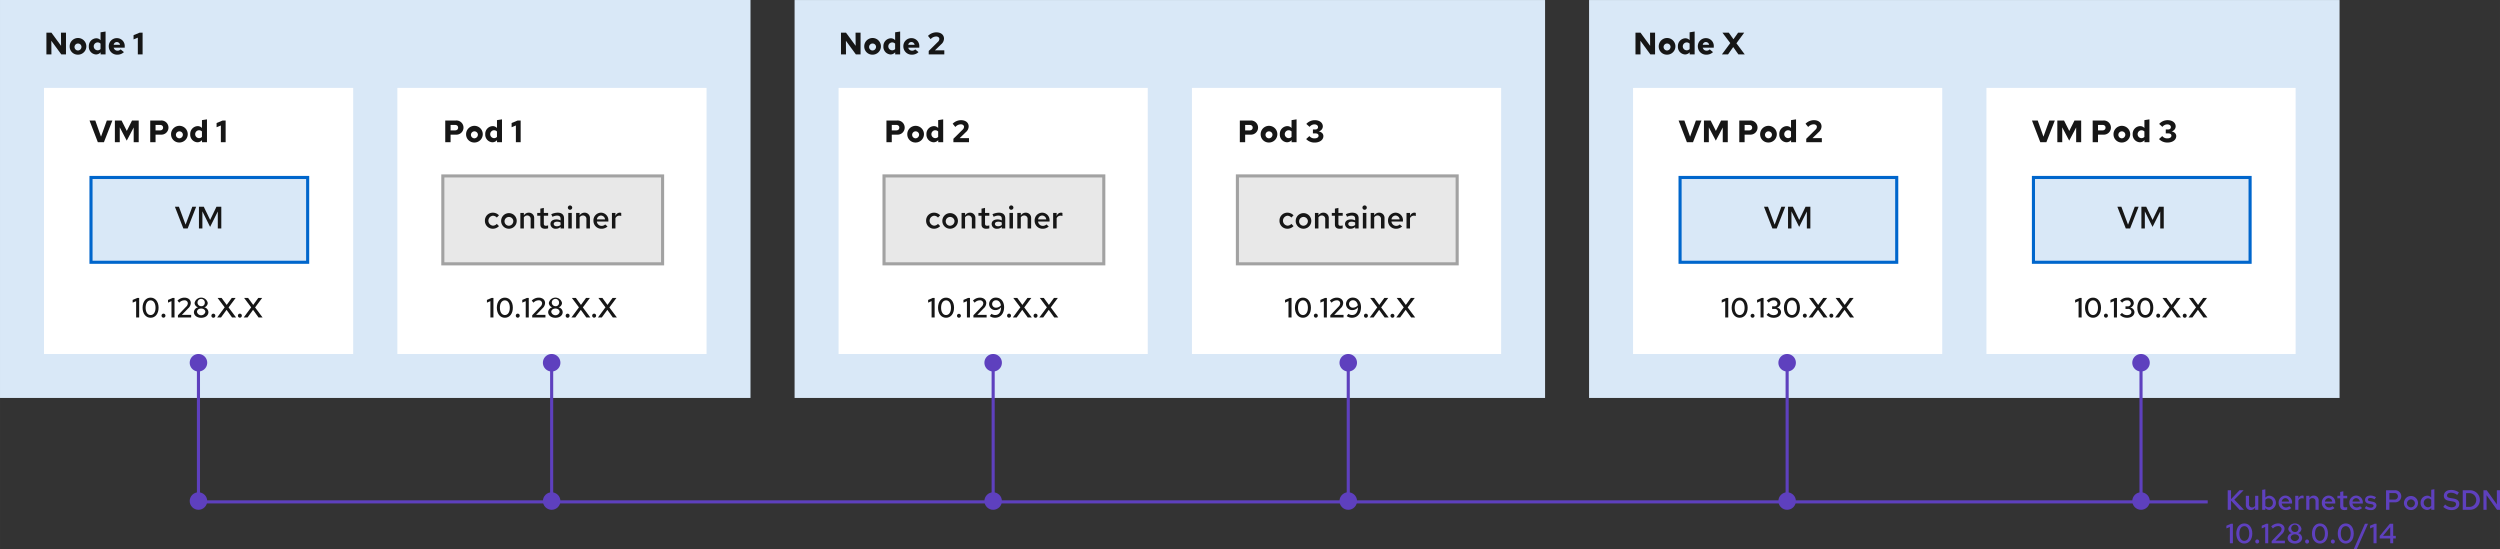 <?xml version="1.0" encoding="UTF-8" standalone="no"?>
<svg
   xmlns:dc="http://purl.org/dc/elements/1.1/"
   xmlns:cc="http://creativecommons.org/ns#"
   xmlns:rdf="http://www.w3.org/1999/02/22-rdf-syntax-ns#"
   xmlns:svg="http://www.w3.org/2000/svg"
   xmlns="http://www.w3.org/2000/svg"
   xmlns:sodipodi="http://sodipodi.sourceforge.net/DTD/sodipodi-0.dtd"
   xmlns:inkscape="http://www.inkscape.org/namespaces/inkscape"
   inkscape:version="1.0 (4035a4f, 2020-05-01)"
   sodipodi:docname="pod-sdn.svg"
   id="svg498"
   version="1.1"
   viewBox="0 0 806.159 177.07"
   height="62.466mm"
   width="284.395mm">
  <rect x="0" y="0" width="806.159" height="177.07" fill="#333333" stroke="none"/>
  <sodipodi:namedview
     inkscape:current-layer="svg498"
     inkscape:window-maximized="0"
     inkscape:window-y="25"
     inkscape:window-x="0"
     inkscape:cy="118.04598"
     inkscape:cx="537.43935"
     inkscape:zoom="1.0205803"
     showgrid="false"
     id="namedview500"
     inkscape:window-height="480"
     inkscape:window-width="705"
     inkscape:pageshadow="2"
     inkscape:pageopacity="0"
     guidetolerance="10"
     gridtolerance="10"
     objecttolerance="10"
     borderopacity="1"
     bordercolor="#666666"
     pagecolor="#ffffff" />
  <defs
     id="defs12">
    <style
       id="style10">
      .cls-1 {
        fill: #d9e8f7;
      }

      .cls-2 {
        fill: #161616;
      }

      .cls-3 {
        fill: #fff;
      }

      .cls-4 {
        fill: #e8e8e8;
        stroke: #a2a2a2;
      }

      .cls-4, .cls-7 {
        stroke-miterlimit: 10;
      }

      .cls-5 {
        fill: #06c;
      }

      .cls-6 {
        fill: #5e40be;
      }

      .cls-7 {
        fill: none;
        stroke: #5e40be;
      }
    </style>
  </defs>
  <g
     data-name="Layer 1"
     id="Layer_1">
    <rect
       id="rect14"
       height="128.316"
       width="242.007"
       y="0.01"
       x="256.224"
       class="cls-1" />
    <g
       id="g26">
      <path
         id="path16"
         transform="translate(-21.324 -18.547)"
         d="M292.511,29.084h1.619l3.108,4.237-.03-4.237h1.619v7h-1.518L294.1,31.7l.03,4.378h-1.619Z"
         class="cls-2" />
      <path
         id="path18"
         transform="translate(-21.324 -18.547)"
         d="M300.011,33.511a2.689,2.689,0,1,1,2.688,2.668A2.623,2.623,0,0,1,300.011,33.511Zm3.8,0a1.126,1.126,0,1,0-1.11,1.319A1.18,1.18,0,0,0,303.809,33.511Z"
         class="cls-2" />
      <path
         id="path20"
         transform="translate(-21.324 -18.547)"
         d="M306.191,33.491a2.487,2.487,0,0,1,2.4-2.6,1.8,1.8,0,0,1,1.379.62V28.964l1.619-.25V36.08h-1.6v-.67a1.945,1.945,0,0,1-1.519.7A2.457,2.457,0,0,1,306.191,33.491Zm3.778.869V32.622a1.314,1.314,0,0,0-.959-.4,1.275,1.275,0,0,0,0,2.549A1.25,1.25,0,0,0,309.969,34.36Z"
         class="cls-2" />
      <path
         id="path22"
         transform="translate(-21.324 -18.547)"
         d="M312.621,33.511a2.585,2.585,0,0,1,2.6-2.669,2.532,2.532,0,0,1,2.538,2.729v.35H314.21a1.235,1.235,0,0,0,1.209.969,1.276,1.276,0,0,0,1.019-.429l1.07.889a3.006,3.006,0,0,1-2.169.829A2.666,2.666,0,0,1,312.621,33.511ZM316.259,33a1.083,1.083,0,0,0-1.05-.9,1.014,1.014,0,0,0-1,.9Z"
         class="cls-2" />
      <path
         id="path24"
         transform="translate(-21.324 -18.547)"
         d="M320.8,34.98l2.958-2.929a1.288,1.288,0,0,0,.469-.949c0-.45-.439-.789-1.029-.789a2.4,2.4,0,0,0-1.769.86l-.86-1.05a3.84,3.84,0,0,1,2.679-1.15c1.489,0,2.478.81,2.478,2.03a2.468,2.468,0,0,1-.909,1.829L322.8,34.78l3.028-.01v1.31H320.8Z"
         class="cls-2" />
    </g>
    <path
       id="path28"
       transform="translate(-21.324 -18.547)"
       d="M291.731,46.894h99.7V132.7h-99.7Z"
       class="cls-3" />
    <g
       id="g38">
      <path
         id="path30"
         transform="translate(-21.324 -18.547)"
         d="M307.17,57.406h3.418a2.286,2.286,0,1,1,0,4.558h-1.7V64.4H307.17Zm3.107,3.188c.7,0,1.04-.379,1.04-.889s-.34-.88-1.029-.88h-1.4v1.769Z"
         class="cls-2" />
      <path
         id="path32"
         transform="translate(-21.324 -18.547)"
         d="M313.89,61.834a2.689,2.689,0,1,1,2.688,2.669A2.623,2.623,0,0,1,313.89,61.834Zm3.8,0a1.126,1.126,0,1,0-1.109,1.319A1.181,1.181,0,0,0,317.687,61.834Z"
         class="cls-2" />
      <path
         id="path34"
         transform="translate(-21.324 -18.547)"
         d="M320.069,61.814a2.486,2.486,0,0,1,2.4-2.6,1.805,1.805,0,0,1,1.38.619V57.286l1.619-.249V64.4h-1.6v-.669a1.943,1.943,0,0,1-1.518.7A2.457,2.457,0,0,1,320.069,61.814Zm3.779.869V60.944a1.313,1.313,0,0,0-.96-.4,1.275,1.275,0,0,0,0,2.548A1.256,1.256,0,0,0,323.848,62.683Z"
         class="cls-2" />
      <path
         id="path36"
         transform="translate(-21.324 -18.547)"
         d="M328.76,63.3l2.958-2.927a1.293,1.293,0,0,0,.469-.95c0-.45-.439-.79-1.029-.79a2.413,2.413,0,0,0-1.769.86l-.86-1.049a3.839,3.839,0,0,1,2.679-1.149c1.489,0,2.478.809,2.478,2.028a2.463,2.463,0,0,1-.909,1.829L330.759,63.1l3.028-.01V64.4H328.76Z"
         class="cls-2" />
    </g>
    <g
       id="g62">
      <path
         id="path40"
         transform="translate(-21.324 -18.547)"
         d="M306.39,75.274h70.866V103.62H306.39Z"
         class="cls-4" />
      <g
         id="g60">
        <path
           id="path42"
           transform="translate(-21.324 -18.547)"
           d="M319.961,89.716a2.526,2.526,0,0,1,2.529-2.588,2.7,2.7,0,0,1,2,.849l-.7.73a1.654,1.654,0,0,0-1.259-.59,1.608,1.608,0,0,0,0,3.2,1.68,1.68,0,0,0,1.259-.579l.7.719a2.7,2.7,0,0,1-2,.849A2.52,2.52,0,0,1,319.961,89.716Z"
           class="cls-2" />
        <path
           id="path44"
           transform="translate(-21.324 -18.547)"
           d="M325.191,89.716A2.515,2.515,0,1,1,327.71,92.3,2.494,2.494,0,0,1,325.191,89.716Zm3.918,0a1.42,1.42,0,1,0-1.4,1.629A1.486,1.486,0,0,0,329.109,89.716Z"
           class="cls-2" />
        <path
           id="path46"
           transform="translate(-21.324 -18.547)"
           d="M331.391,87.208h1.129v.819a1.823,1.823,0,0,1,1.58-.9,1.69,1.69,0,0,1,1.749,1.789v3.3h-1.14V89.236a1.079,1.079,0,0,0-1.1-1.2,1.246,1.246,0,0,0-1.089.61v3.568h-1.129Z"
           class="cls-2" />
        <path
           id="path48"
           transform="translate(-21.324 -18.547)"
           d="M337.83,90.916V88.107h-1v-.9h1v-1.38l1.13-.239v1.619h1.389v.9H338.96v2.559c0,.489.189.679.7.679a2.119,2.119,0,0,0,.68-.12v.949a3.556,3.556,0,0,1-.97.141C338.36,92.315,337.83,91.835,337.83,90.916Z"
           class="cls-2" />
        <path
           id="path50"
           transform="translate(-21.324 -18.547)"
           d="M341.091,90.776c0-.9.739-1.47,1.919-1.47a2.932,2.932,0,0,1,1.349.321v-.561c0-.659-.38-1-1.149-1a3.459,3.459,0,0,0-1.459.39l-.4-.82a4.966,4.966,0,0,1,2.079-.509c1.309,0,2.048.659,2.048,1.819v3.268h-1.119V91.7a2.02,2.02,0,0,1-1.489.609A1.594,1.594,0,0,1,341.091,90.776Zm2.089.73a1.742,1.742,0,0,0,1.179-.42v-.81a2.574,2.574,0,0,0-1.149-.24c-.65,0-1.06.269-1.06.72S342.55,91.506,343.18,91.506Z"
           class="cls-2" />
        <path
           id="path52"
           transform="translate(-21.324 -18.547)"
           d="M346.71,85.5a.7.7,0,1,1,.7.689A.693.693,0,0,1,346.71,85.5Zm.13,1.709h1.13v5.007h-1.13Z"
           class="cls-2" />
        <path
           id="path54"
           transform="translate(-21.324 -18.547)"
           d="M349.37,87.208h1.13v.819a1.823,1.823,0,0,1,1.579-.9,1.69,1.69,0,0,1,1.749,1.789v3.3h-1.14V89.236a1.078,1.078,0,0,0-1.1-1.2,1.246,1.246,0,0,0-1.089.61v3.568h-1.13Z"
           class="cls-2" />
        <path
           id="path56"
           transform="translate(-21.324 -18.547)"
           d="M354.96,89.716a2.471,2.471,0,0,1,2.438-2.588,2.407,2.407,0,0,1,2.37,2.588v.27h-3.7a1.533,1.533,0,0,0,1.5,1.4,1.668,1.668,0,0,0,1.19-.469l.74.669a2.9,2.9,0,0,1-1.98.73A2.542,2.542,0,0,1,354.96,89.716Zm3.738-.429a1.36,1.36,0,0,0-1.309-1.239,1.344,1.344,0,0,0-1.309,1.239Z"
           class="cls-2" />
        <path
           id="path58"
           transform="translate(-21.324 -18.547)"
           d="M360.92,87.208h1.13v1.079a1.5,1.5,0,0,1,1.379-1.169,1.338,1.338,0,0,1,.489.1v.99a1.794,1.794,0,0,0-.619-.12,1.363,1.363,0,0,0-1.249.83v3.3h-1.13Z"
           class="cls-2" />
      </g>
    </g>
    <path
       id="path64"
       transform="translate(-21.324 -18.547)"
       d="M405.684,46.894h99.7V132.7h-99.7Z"
       class="cls-3" />
    <g
       id="g74">
      <path
         id="path66"
         transform="translate(-21.324 -18.547)"
         d="M421.123,57.406h3.418a2.286,2.286,0,1,1,0,4.558h-1.7V64.4h-1.719Zm3.107,3.188c.7,0,1.04-.379,1.04-.889s-.339-.88-1.029-.88h-1.4v1.769Z"
         class="cls-2" />
      <path
         id="path68"
         transform="translate(-21.324 -18.547)"
         d="M427.843,61.834a2.689,2.689,0,1,1,2.688,2.669A2.623,2.623,0,0,1,427.843,61.834Zm3.8,0a1.126,1.126,0,1,0-1.11,1.319A1.181,1.181,0,0,0,431.641,61.834Z"
         class="cls-2" />
      <path
         id="path70"
         transform="translate(-21.324 -18.547)"
         d="M434.022,61.814a2.486,2.486,0,0,1,2.4-2.6,1.805,1.805,0,0,1,1.38.619V57.286l1.619-.249V64.4h-1.6v-.669a1.943,1.943,0,0,1-1.518.7A2.457,2.457,0,0,1,434.022,61.814Zm3.779.869V60.944a1.313,1.313,0,0,0-.96-.4,1.275,1.275,0,0,0,0,2.548A1.256,1.256,0,0,0,437.8,62.683Z"
         class="cls-2" />
      <path
         id="path72"
         transform="translate(-21.324 -18.547)"
         d="M442.513,63.383l1.039-.959a1.983,1.983,0,0,0,1.7.739c.76,0,1.26-.34,1.26-.86,0-.45-.361-.729-.92-.729h-.9V60.3h.74c.57,0,.91-.29.91-.779s-.47-.859-1.1-.859a1.947,1.947,0,0,0-1.629.8l-1.05-.95A3.678,3.678,0,0,1,445.3,57.3c1.529,0,2.589.829,2.589,2.018a1.7,1.7,0,0,1-1.33,1.6c.919.18,1.509.75,1.509,1.519,0,1.209-1.169,2.079-2.8,2.079A3.652,3.652,0,0,1,442.513,63.383Z"
         class="cls-2" />
    </g>
    <g
       id="g98">
      <path
         id="path76"
         transform="translate(-21.324 -18.547)"
         d="M420.342,75.274h70.866V103.62H420.342Z"
         class="cls-4" />
      <g
         id="g96">
        <path
           id="path78"
           transform="translate(-21.324 -18.547)"
           d="M433.914,89.716a2.526,2.526,0,0,1,2.529-2.588,2.7,2.7,0,0,1,2,.849l-.7.73a1.652,1.652,0,0,0-1.259-.59,1.608,1.608,0,0,0,0,3.2,1.678,1.678,0,0,0,1.259-.579l.7.719a2.7,2.7,0,0,1-2,.849A2.52,2.52,0,0,1,433.914,89.716Z"
           class="cls-2" />
        <path
           id="path80"
           transform="translate(-21.324 -18.547)"
           d="M439.144,89.716a2.515,2.515,0,1,1,2.519,2.588A2.494,2.494,0,0,1,439.144,89.716Zm3.918,0a1.42,1.42,0,1,0-1.4,1.629A1.485,1.485,0,0,0,443.062,89.716Z"
           class="cls-2" />
        <path
           id="path82"
           transform="translate(-21.324 -18.547)"
           d="M445.344,87.208h1.13v.819a1.821,1.821,0,0,1,1.579-.9,1.69,1.69,0,0,1,1.749,1.789v3.3h-1.14V89.236a1.079,1.079,0,0,0-1.1-1.2,1.243,1.243,0,0,0-1.088.61v3.568h-1.13Z"
           class="cls-2" />
        <path
           id="path84"
           transform="translate(-21.324 -18.547)"
           d="M451.783,90.916V88.107h-1v-.9h1v-1.38l1.13-.239v1.619H454.3v.9h-1.389v2.559c0,.489.189.679.7.679a2.119,2.119,0,0,0,.68-.12v.949a3.556,3.556,0,0,1-.97.141C452.313,92.315,451.783,91.835,451.783,90.916Z"
           class="cls-2" />
        <path
           id="path86"
           transform="translate(-21.324 -18.547)"
           d="M455.044,90.776c0-.9.739-1.47,1.919-1.47a2.929,2.929,0,0,1,1.349.321v-.561c0-.659-.379-1-1.149-1a3.459,3.459,0,0,0-1.459.39l-.4-.82a4.966,4.966,0,0,1,2.079-.509c1.309,0,2.049.659,2.049,1.819v3.268h-1.12V91.7a2.02,2.02,0,0,1-1.489.609A1.594,1.594,0,0,1,455.044,90.776Zm2.089.73a1.74,1.74,0,0,0,1.179-.42v-.81a2.574,2.574,0,0,0-1.149-.24c-.649,0-1.06.269-1.06.72S456.5,91.506,457.133,91.506Z"
           class="cls-2" />
        <path
           id="path88"
           transform="translate(-21.324 -18.547)"
           d="M460.663,85.5a.7.7,0,1,1,.7.689A.693.693,0,0,1,460.663,85.5Zm.13,1.709h1.13v5.007h-1.13Z"
           class="cls-2" />
        <path
           id="path90"
           transform="translate(-21.324 -18.547)"
           d="M463.323,87.208h1.13v.819a1.823,1.823,0,0,1,1.579-.9,1.69,1.69,0,0,1,1.749,1.789v3.3h-1.139V89.236a1.079,1.079,0,0,0-1.1-1.2,1.246,1.246,0,0,0-1.089.61v3.568h-1.13Z"
           class="cls-2" />
        <path
           id="path92"
           transform="translate(-21.324 -18.547)"
           d="M468.913,89.716a2.472,2.472,0,0,1,2.438-2.588,2.406,2.406,0,0,1,2.37,2.588v.27h-3.7a1.533,1.533,0,0,0,1.5,1.4,1.666,1.666,0,0,0,1.19-.469l.74.669a2.9,2.9,0,0,1-1.979.73A2.542,2.542,0,0,1,468.913,89.716Zm3.738-.429a1.36,1.36,0,0,0-1.309-1.239,1.344,1.344,0,0,0-1.309,1.239Z"
           class="cls-2" />
        <path
           id="path94"
           transform="translate(-21.324 -18.547)"
           d="M474.873,87.208H476v1.079a1.5,1.5,0,0,1,1.379-1.169,1.338,1.338,0,0,1,.489.1v.99a1.794,1.794,0,0,0-.619-.12,1.363,1.363,0,0,0-1.249.83v3.3h-1.13Z"
           class="cls-2" />
      </g>
    </g>
    <rect
       id="rect100"
       height="128.326"
       width="242.007"
       class="cls-1" />
    <g
       id="g112">
      <path
         id="path102"
         transform="translate(-21.324 -18.547)"
         d="M36.286,29.084h1.619l3.109,4.237-.031-4.237H42.6v7H41.084L37.875,31.7l.03,4.378H36.286Z"
         class="cls-2" />
      <path
         id="path104"
         transform="translate(-21.324 -18.547)"
         d="M43.786,33.511a2.689,2.689,0,1,1,2.689,2.668A2.624,2.624,0,0,1,43.786,33.511Zm3.8,0a1.126,1.126,0,1,0-1.109,1.319A1.18,1.18,0,0,0,47.584,33.511Z"
         class="cls-2" />
      <path
         id="path106"
         transform="translate(-21.324 -18.547)"
         d="M49.967,33.491a2.486,2.486,0,0,1,2.4-2.6,1.8,1.8,0,0,1,1.379.62V28.964l1.619-.25V36.08h-1.6v-.67a1.948,1.948,0,0,1-1.52.7A2.457,2.457,0,0,1,49.967,33.491Zm3.777.869V32.622a1.314,1.314,0,0,0-.959-.4,1.275,1.275,0,0,0,0,2.549A1.249,1.249,0,0,0,53.744,34.36Z"
         class="cls-2" />
      <path
         id="path108"
         transform="translate(-21.324 -18.547)"
         d="M56.4,33.511A2.586,2.586,0,0,1,59,30.842a2.532,2.532,0,0,1,2.538,2.729v.35H57.985a1.236,1.236,0,0,0,1.209.969,1.279,1.279,0,0,0,1.02-.429l1.069.889a3.006,3.006,0,0,1-2.169.829A2.667,2.667,0,0,1,56.4,33.511ZM60.034,33a1.083,1.083,0,0,0-1.05-.9,1.015,1.015,0,0,0-1,.9Z"
         class="cls-2" />
      <path
         id="path110"
         transform="translate(-21.324 -18.547)"
         d="M65.766,30.682l-1.38.571v-1.36l1.949-.809h.97v7H65.766Z"
         class="cls-2" />
    </g>
    <path
       id="path114"
       transform="translate(-21.324 -18.547)"
       d="M35.508,46.894h99.7V132.7h-99.7Z"
       class="cls-3" />
    <g
       id="g128">
      <path
         id="path116"
         transform="translate(-21.324 -18.547)"
         d="M50.185,57.406h1.859l1.849,5.207,1.879-5.207h1.789l-2.728,7H52.874Z"
         class="cls-2" />
      <path
         id="path118"
         transform="translate(-21.324 -18.547)"
         d="M58.365,57.406h2.158l1.69,3.358,1.679-3.358h2.159v7H64.432V59.655L62.192,63.9l-2.248-4.288V64.4H58.365Z"
         class="cls-2" />
      <path
         id="path120"
         transform="translate(-21.324 -18.547)"
         d="M69.765,57.406h3.418a2.286,2.286,0,1,1,0,4.558h-1.7V64.4H69.765Zm3.108,3.188c.7,0,1.039-.379,1.039-.889s-.34-.88-1.029-.88h-1.4v1.769Z"
         class="cls-2" />
      <path
         id="path122"
         transform="translate(-21.324 -18.547)"
         d="M76.484,61.834A2.689,2.689,0,1,1,79.173,64.5,2.623,2.623,0,0,1,76.484,61.834Zm3.8,0a1.126,1.126,0,1,0-1.109,1.319A1.181,1.181,0,0,0,80.282,61.834Z"
         class="cls-2" />
      <path
         id="path124"
         transform="translate(-21.324 -18.547)"
         d="M82.665,61.814a2.486,2.486,0,0,1,2.4-2.6,1.8,1.8,0,0,1,1.379.619V57.286l1.619-.249V64.4h-1.6v-.669a1.946,1.946,0,0,1-1.52.7A2.457,2.457,0,0,1,82.665,61.814Zm3.777.869V60.944a1.312,1.312,0,0,0-.959-.4,1.275,1.275,0,0,0,0,2.548A1.252,1.252,0,0,0,86.442,62.683Z"
         class="cls-2" />
      <path
         id="path126"
         transform="translate(-21.324 -18.547)"
         d="M92.544,59.006l-1.379.569V58.216l1.948-.81h.97v7H92.544Z"
         class="cls-2" />
    </g>
    <g
       id="g150">
      <path
         id="path130"
         transform="translate(-21.324 -18.547)"
         d="M65.221,115.658l-1.117.476v-.873l1.477-.638H66.2v6.3h-.981Z"
         class="cls-2" />
      <path
         id="path132"
         transform="translate(-21.324 -18.547)"
         d="M67.3,117.773c0-1.935,1.053-3.25,2.584-3.25s2.575,1.315,2.575,3.25-1.045,3.241-2.575,3.241S67.3,119.7,67.3,117.773Zm4.177,0c0-1.449-.621-2.377-1.593-2.377s-1.6.928-1.6,2.377.63,2.368,1.6,2.368S71.477,119.214,71.477,117.773Z"
         class="cls-2" />
      <path
         id="path134"
         transform="translate(-21.324 -18.547)"
         d="M73.411,120.357a.631.631,0,1,1,1.26,0,.63.63,0,1,1-1.26,0Z"
         class="cls-2" />
      <path
         id="path136"
         transform="translate(-21.324 -18.547)"
         d="M76.615,115.658l-1.116.476v-.873l1.477-.638H77.6v6.3h-.982Z"
         class="cls-2" />
      <path
         id="path138"
         transform="translate(-21.324 -18.547)"
         d="M78.7,120.213l2.584-2.7a1.67,1.67,0,0,0,.612-1.206,1.024,1.024,0,0,0-1.143-.919,2.26,2.26,0,0,0-1.639.766l-.557-.676a3.207,3.207,0,0,1,2.214-.954c1.234,0,2.079.7,2.079,1.729a2.389,2.389,0,0,1-.89,1.764l-2.008,2.071,3.016-.009v.846H78.7Z"
         class="cls-2" />
      <path
         id="path140"
         transform="translate(-21.324 -18.547)"
         d="M83.851,119.187a1.667,1.667,0,0,1,1.35-1.54,1.524,1.524,0,0,1-1.135-1.4,2.17,2.17,0,0,1,4.249,0,1.525,1.525,0,0,1-1.133,1.4,1.668,1.668,0,0,1,1.35,1.54c0,1.071-.972,1.836-2.341,1.836S83.851,120.258,83.851,119.187Zm3.691-.063c0-.621-.567-1.08-1.351-1.08s-1.35.459-1.35,1.08a1.382,1.382,0,0,0,2.7,0Zm-.19-2.818a1.178,1.178,0,1,0-1.161.981A1.055,1.055,0,0,0,87.352,116.306Z"
         class="cls-2" />
      <path
         id="path142"
         transform="translate(-21.324 -18.547)"
         d="M89.493,120.357a.631.631,0,1,1,1.261,0,.631.631,0,1,1-1.261,0Z"
         class="cls-2" />
      <path
         id="path144"
         transform="translate(-21.324 -18.547)"
         d="M93.768,117.656l-2.277-3.033h1.287l1.648,2.25,1.63-2.25h1.251l-2.278,3.06,2.422,3.241h-1.3l-1.773-2.466-1.791,2.466H91.348Z"
         class="cls-2" />
      <path
         id="path146"
         transform="translate(-21.324 -18.547)"
         d="M98.044,120.357a.631.631,0,1,1,1.26,0,.63.63,0,1,1-1.26,0Z"
         class="cls-2" />
      <path
         id="path148"
         transform="translate(-21.324 -18.547)"
         d="M102.319,117.656l-2.277-3.033h1.287l1.647,2.25,1.63-2.25h1.251l-2.277,3.06L106,120.924h-1.3l-1.773-2.466-1.792,2.466H99.9Z"
         class="cls-2" />
    </g>
    <g
       id="g164">
      <g
         id="g156">
        <rect
           id="rect152"
           height="27.347"
           width="69.866"
           y="57.226"
           x="29.342"
           class="cls-1" />
        <path
           id="path154"
           transform="translate(-21.324 -18.547)"
           d="M120.032,76.274V102.62H51.166V76.274h68.866m1-1H50.166V103.62h70.866V75.274Z"
           class="cls-5" />
      </g>
      <g
         id="g162">
        <path
           id="path158"
           transform="translate(-21.324 -18.547)"
           d="M77.726,85.218h1.29L81.165,91l2.169-5.778h1.239l-2.739,7H80.445Z"
           class="cls-2" />
        <path
           id="path160"
           transform="translate(-21.324 -18.547)"
           d="M85.476,85.218h1.559l2.049,4.248,2.039-4.248h1.559v7H91.553V86.738l-2.479,4.978-2.489-5.008v5.507H85.476Z"
           class="cls-2" />
      </g>
    </g>
    <path
       id="path166"
       transform="translate(-21.324 -18.547)"
       d="M149.46,46.894h99.7V132.7h-99.7Z"
       class="cls-3" />
    <g
       id="g176">
      <path
         id="path168"
         transform="translate(-21.324 -18.547)"
         d="M164.9,57.406h3.418a2.286,2.286,0,1,1,0,4.558h-1.7V64.4H164.9Zm3.109,3.188c.7,0,1.039-.379,1.039-.889s-.34-.88-1.029-.88h-1.4v1.769Z"
         class="cls-2" />
      <path
         id="path170"
         transform="translate(-21.324 -18.547)"
         d="M171.619,61.834a2.689,2.689,0,1,1,2.689,2.669A2.623,2.623,0,0,1,171.619,61.834Zm3.8,0a1.126,1.126,0,1,0-1.109,1.319A1.181,1.181,0,0,0,175.417,61.834Z"
         class="cls-2" />
      <path
         id="path172"
         transform="translate(-21.324 -18.547)"
         d="M177.8,61.814a2.485,2.485,0,0,1,2.4-2.6,1.8,1.8,0,0,1,1.379.619V57.286l1.619-.249V64.4h-1.6v-.669a1.948,1.948,0,0,1-1.52.7A2.457,2.457,0,0,1,177.8,61.814Zm3.777.869V60.944a1.312,1.312,0,0,0-.959-.4,1.275,1.275,0,0,0,0,2.548A1.252,1.252,0,0,0,181.576,62.683Z"
         class="cls-2" />
      <path
         id="path174"
         transform="translate(-21.324 -18.547)"
         d="M187.678,59.006l-1.379.569V58.216l1.948-.81h.97v7h-1.539Z"
         class="cls-2" />
    </g>
    <g
       id="g200">
      <path
         id="path178"
         transform="translate(-21.324 -18.547)"
         d="M164.119,75.274h70.866V103.62H164.119Z"
         class="cls-4" />
      <g
         id="g198">
        <path
           id="path180"
           transform="translate(-21.324 -18.547)"
           d="M177.69,89.716a2.526,2.526,0,0,1,2.529-2.588,2.707,2.707,0,0,1,2,.849l-.7.73a1.655,1.655,0,0,0-1.259-.59,1.608,1.608,0,0,0,0,3.2,1.681,1.681,0,0,0,1.259-.579l.7.719a2.707,2.707,0,0,1-2,.849A2.52,2.52,0,0,1,177.69,89.716Z"
           class="cls-2" />
        <path
           id="path182"
           transform="translate(-21.324 -18.547)"
           d="M182.92,89.716a2.515,2.515,0,1,1,2.518,2.588A2.494,2.494,0,0,1,182.92,89.716Zm3.918,0a1.42,1.42,0,1,0-1.4,1.629A1.486,1.486,0,0,0,186.838,89.716Z"
           class="cls-2" />
        <path
           id="path184"
           transform="translate(-21.324 -18.547)"
           d="M189.12,87.208h1.129v.819a1.824,1.824,0,0,1,1.579-.9,1.69,1.69,0,0,1,1.749,1.789v3.3h-1.14V89.236a1.078,1.078,0,0,0-1.1-1.2,1.248,1.248,0,0,0-1.09.61v3.568H189.12Z"
           class="cls-2" />
        <path
           id="path186"
           transform="translate(-21.324 -18.547)"
           d="M195.56,90.916V88.107h-1v-.9h1v-1.38l1.128-.239v1.619h1.39v.9h-1.39v2.559c0,.489.191.679.7.679a2.118,2.118,0,0,0,.679-.12v.949a3.554,3.554,0,0,1-.969.141C196.089,92.315,195.56,91.835,195.56,90.916Z"
           class="cls-2" />
        <path
           id="path188"
           transform="translate(-21.324 -18.547)"
           d="M198.82,90.776c0-.9.74-1.47,1.919-1.47a2.929,2.929,0,0,1,1.349.321v-.561c0-.659-.38-1-1.15-1a3.466,3.466,0,0,0-1.459.39l-.4-.82a4.961,4.961,0,0,1,2.078-.509c1.31,0,2.049.659,2.049,1.819v3.268h-1.119V91.7a2.02,2.02,0,0,1-1.489.609A1.594,1.594,0,0,1,198.82,90.776Zm2.089.73a1.744,1.744,0,0,0,1.179-.42v-.81a2.578,2.578,0,0,0-1.15-.24c-.649,0-1.059.269-1.059.72S200.279,91.506,200.909,91.506Z"
           class="cls-2" />
        <path
           id="path190"
           transform="translate(-21.324 -18.547)"
           d="M204.439,85.5a.7.7,0,0,1,.7-.7.709.709,0,0,1,.7.7.7.7,0,0,1-.7.689A.693.693,0,0,1,204.439,85.5Zm.13,1.709H205.7v5.007h-1.129Z"
           class="cls-2" />
        <path
           id="path192"
           transform="translate(-21.324 -18.547)"
           d="M207.1,87.208h1.128v.819a1.825,1.825,0,0,1,1.58-.9,1.69,1.69,0,0,1,1.749,1.789v3.3h-1.14V89.236a1.078,1.078,0,0,0-1.1-1.2,1.248,1.248,0,0,0-1.09.61v3.568H207.1Z"
           class="cls-2" />
        <path
           id="path194"
           transform="translate(-21.324 -18.547)"
           d="M212.689,89.716a2.472,2.472,0,0,1,2.439-2.588,2.406,2.406,0,0,1,2.368,2.588v.27h-3.7a1.531,1.531,0,0,0,1.5,1.4,1.665,1.665,0,0,0,1.189-.469l.739.669a2.9,2.9,0,0,1-1.978.73A2.542,2.542,0,0,1,212.689,89.716Zm3.738-.429a1.36,1.36,0,0,0-1.309-1.239,1.344,1.344,0,0,0-1.309,1.239Z"
           class="cls-2" />
        <path
           id="path196"
           transform="translate(-21.324 -18.547)"
           d="M218.649,87.208h1.129v1.079a1.5,1.5,0,0,1,1.379-1.169,1.334,1.334,0,0,1,.49.1v.99a1.8,1.8,0,0,0-.62-.12,1.364,1.364,0,0,0-1.249.83v3.3h-1.129Z"
           class="cls-2" />
      </g>
    </g>
    <rect
       id="rect202"
       height="128.316"
       width="242.007"
       y="0.01"
       x="512.419"
       class="cls-1" />
    <g
       id="g214">
      <path
         id="path204"
         transform="translate(-21.324 -18.547)"
         d="M548.707,29.084h1.618l3.109,4.237-.03-4.237h1.619v7H553.5L550.3,31.7l.029,4.378h-1.618Z"
         class="cls-2" />
      <path
         id="path206"
         transform="translate(-21.324 -18.547)"
         d="M556.207,33.511a2.689,2.689,0,1,1,2.688,2.668A2.623,2.623,0,0,1,556.207,33.511Zm3.8,0a1.126,1.126,0,1,0-1.11,1.319A1.18,1.18,0,0,0,560.005,33.511Z"
         class="cls-2" />
      <path
         id="path208"
         transform="translate(-21.324 -18.547)"
         d="M562.387,33.491a2.487,2.487,0,0,1,2.4-2.6,1.806,1.806,0,0,1,1.38.62V28.964l1.619-.25V36.08h-1.6v-.67a1.945,1.945,0,0,1-1.519.7A2.457,2.457,0,0,1,562.387,33.491Zm3.778.869V32.622a1.314,1.314,0,0,0-.96-.4,1.275,1.275,0,0,0,0,2.549A1.251,1.251,0,0,0,566.165,34.36Z"
         class="cls-2" />
      <path
         id="path210"
         transform="translate(-21.324 -18.547)"
         d="M568.816,33.511a2.585,2.585,0,0,1,2.6-2.669,2.532,2.532,0,0,1,2.539,2.729v.35h-3.549a1.238,1.238,0,0,0,1.21.969,1.281,1.281,0,0,0,1.02-.429l1.069.889a3.009,3.009,0,0,1-2.169.829A2.667,2.667,0,0,1,568.816,33.511ZM572.454,33a1.082,1.082,0,0,0-1.049-.9,1.015,1.015,0,0,0-1,.9Z"
         class="cls-2" />
      <path
         id="path212"
         transform="translate(-21.324 -18.547)"
         d="M579.275,32.441l-2.529-3.357h2.049L580.3,31.2l1.5-2.118h1.968L581.254,32.5l2.679,3.578h-2.049l-1.659-2.36-1.669,2.36h-1.969Z"
         class="cls-2" />
    </g>
    <path
       id="path216"
       transform="translate(-21.324 -18.547)"
       d="M547.926,46.894h99.7V132.7h-99.7Z"
       class="cls-3" />
    <g
       id="g230">
      <path
         id="path218"
         transform="translate(-21.324 -18.547)"
         d="M562.605,57.406h1.86l1.848,5.207,1.879-5.207h1.789l-2.728,7h-1.959Z"
         class="cls-2" />
      <path
         id="path220"
         transform="translate(-21.324 -18.547)"
         d="M570.785,57.406h2.159l1.689,3.358,1.679-3.358h2.159v7h-1.62V59.655L574.613,63.9l-2.249-4.288V64.4h-1.579Z"
         class="cls-2" />
      <path
         id="path222"
         transform="translate(-21.324 -18.547)"
         d="M582.185,57.406H585.6a2.286,2.286,0,1,1,0,4.558h-1.7V64.4h-1.719Zm3.108,3.188c.7,0,1.04-.379,1.04-.889s-.34-.88-1.029-.88h-1.4v1.769Z"
         class="cls-2" />
      <path
         id="path224"
         transform="translate(-21.324 -18.547)"
         d="M588.905,61.834a2.689,2.689,0,1,1,2.689,2.669A2.623,2.623,0,0,1,588.905,61.834Zm3.8,0a1.126,1.126,0,1,0-1.109,1.319A1.181,1.181,0,0,0,592.7,61.834Z"
         class="cls-2" />
      <path
         id="path226"
         transform="translate(-21.324 -18.547)"
         d="M595.085,61.814a2.486,2.486,0,0,1,2.4-2.6,1.8,1.8,0,0,1,1.38.619V57.286l1.619-.249V64.4h-1.6v-.669a1.944,1.944,0,0,1-1.519.7A2.457,2.457,0,0,1,595.085,61.814Zm3.778.869V60.944a1.313,1.313,0,0,0-.96-.4,1.275,1.275,0,0,0,0,2.548A1.254,1.254,0,0,0,598.863,62.683Z"
         class="cls-2" />
      <path
         id="path228"
         transform="translate(-21.324 -18.547)"
         d="M603.775,63.3l2.958-2.927a1.294,1.294,0,0,0,.47-.95c0-.45-.439-.79-1.029-.79a2.416,2.416,0,0,0-1.77.86l-.859-1.049a3.839,3.839,0,0,1,2.679-1.149c1.489,0,2.478.809,2.478,2.028a2.463,2.463,0,0,1-.909,1.829L605.774,63.1l3.029-.01V64.4h-5.028Z"
         class="cls-2" />
    </g>
    <g
       id="g244">
      <g
         id="g236">
        <rect
           id="rect232"
           height="27.347"
           width="69.866"
           y="57.226"
           x="541.761"
           class="cls-1" />
        <path
           id="path234"
           transform="translate(-21.324 -18.547)"
           d="M632.451,76.274V102.62H563.585V76.274h68.866m1-1H562.585V103.62h70.866V75.274Z"
           class="cls-5" />
      </g>
      <g
         id="g242">
        <path
           id="path238"
           transform="translate(-21.324 -18.547)"
           d="M590.147,85.218h1.289L593.585,91l2.169-5.778h1.239l-2.738,7h-1.39Z"
           class="cls-2" />
        <path
           id="path240"
           transform="translate(-21.324 -18.547)"
           d="M597.9,85.218h1.559l2.05,4.248,2.038-4.248H605.1v7h-1.129V86.738l-2.479,4.978-2.488-5.008v5.507H597.9Z"
           class="cls-2" />
      </g>
    </g>
    <path
       id="path246"
       transform="translate(-21.324 -18.547)"
       d="M661.879,46.894h99.7V132.7h-99.7Z"
       class="cls-3" />
    <g
       id="g260">
      <path
         id="path248"
         transform="translate(-21.324 -18.547)"
         d="M676.559,57.406h1.858l1.85,5.207,1.878-5.207h1.79l-2.729,7h-1.959Z"
         class="cls-2" />
      <path
         id="path250"
         transform="translate(-21.324 -18.547)"
         d="M684.738,57.406H686.9l1.69,3.358,1.679-3.358h2.159v7h-1.619V59.655l-2.24,4.248-2.248-4.288V64.4h-1.579Z"
         class="cls-2" />
      <path
         id="path252"
         transform="translate(-21.324 -18.547)"
         d="M696.138,57.406h3.418a2.286,2.286,0,1,1,0,4.558h-1.7V64.4h-1.718Zm3.108,3.188c.7,0,1.039-.379,1.039-.889s-.34-.88-1.029-.88h-1.4v1.769Z"
         class="cls-2" />
      <path
         id="path254"
         transform="translate(-21.324 -18.547)"
         d="M702.857,61.834a2.689,2.689,0,1,1,2.689,2.669A2.624,2.624,0,0,1,702.857,61.834Zm3.8,0a1.126,1.126,0,1,0-1.109,1.319A1.181,1.181,0,0,0,706.655,61.834Z"
         class="cls-2" />
      <path
         id="path256"
         transform="translate(-21.324 -18.547)"
         d="M709.038,61.814a2.486,2.486,0,0,1,2.4-2.6,1.8,1.8,0,0,1,1.379.619V57.286l1.62-.249V64.4h-1.6v-.669a1.946,1.946,0,0,1-1.52.7A2.457,2.457,0,0,1,709.038,61.814Zm3.777.869V60.944a1.31,1.31,0,0,0-.959-.4,1.275,1.275,0,0,0,0,2.548A1.252,1.252,0,0,0,712.815,62.683Z"
         class="cls-2" />
      <path
         id="path258"
         transform="translate(-21.324 -18.547)"
         d="M717.528,63.383l1.039-.959a1.985,1.985,0,0,0,1.7.739c.759,0,1.258-.34,1.258-.86,0-.45-.359-.729-.919-.729h-.9V60.3h.739c.57,0,.909-.29.909-.779s-.469-.859-1.1-.859a1.948,1.948,0,0,0-1.629.8l-1.049-.95a3.673,3.673,0,0,1,2.738-1.218c1.53,0,2.589.829,2.589,2.018a1.7,1.7,0,0,1-1.33,1.6c.92.18,1.51.75,1.51,1.519,0,1.209-1.17,2.079-2.8,2.079A3.652,3.652,0,0,1,717.528,63.383Z"
         class="cls-2" />
    </g>
    <g
       id="g274">
      <g
         id="g266">
        <rect
           id="rect262"
           height="27.347"
           width="69.866"
           y="57.226"
           x="655.714"
           class="cls-1" />
        <path
           id="path264"
           transform="translate(-21.324 -18.547)"
           d="M746.4,76.274V102.62H677.538V76.274H746.4m1-1H676.538V103.62H747.4V75.274Z"
           class="cls-5" />
      </g>
      <g
         id="g272">
        <path
           id="path268"
           transform="translate(-21.324 -18.547)"
           d="M704.1,85.218h1.289L707.537,91l2.169-5.778h1.239l-2.739,7h-1.389Z"
           class="cls-2" />
        <path
           id="path270"
           transform="translate(-21.324 -18.547)"
           d="M711.849,85.218h1.558l2.049,4.248,2.039-4.248h1.559v7h-1.129V86.738l-2.479,4.978-2.488-5.008v5.507h-1.109Z"
           class="cls-2" />
      </g>
    </g>
    <g
       id="g296">
      <path
         id="path276"
         transform="translate(-21.324 -18.547)"
         d="M179.458,115.657l-1.116.477v-.873l1.476-.639h.621v6.3h-.981Z"
         class="cls-2" />
      <path
         id="path278"
         transform="translate(-21.324 -18.547)"
         d="M181.537,117.773c0-1.935,1.054-3.25,2.584-3.25s2.575,1.315,2.575,3.25-1.045,3.24-2.575,3.24S181.537,119.7,181.537,117.773Zm4.178,0c0-1.45-.621-2.377-1.594-2.377s-1.6.927-1.6,2.377.63,2.367,1.6,2.367S185.715,119.214,185.715,117.773Z"
         class="cls-2" />
      <path
         id="path280"
         transform="translate(-21.324 -18.547)"
         d="M187.648,120.356a.631.631,0,1,1,1.26,0,.63.63,0,1,1-1.26,0Z"
         class="cls-2" />
      <path
         id="path282"
         transform="translate(-21.324 -18.547)"
         d="M190.852,115.657l-1.116.477v-.873l1.477-.639h.621v6.3h-.982Z"
         class="cls-2" />
      <path
         id="path284"
         transform="translate(-21.324 -18.547)"
         d="M192.939,120.213l2.584-2.7a1.668,1.668,0,0,0,.613-1.206,1.024,1.024,0,0,0-1.144-.918,2.263,2.263,0,0,0-1.639.765l-.557-.675a3.205,3.205,0,0,1,2.215-.954c1.233,0,2.079.7,2.079,1.729a2.392,2.392,0,0,1-.891,1.764l-2.008,2.071,3.016-.009v.846h-4.268Z"
         class="cls-2" />
      <path
         id="path286"
         transform="translate(-21.324 -18.547)"
         d="M198.088,119.186a1.667,1.667,0,0,1,1.35-1.539,1.526,1.526,0,0,1-1.134-1.4,2.17,2.17,0,0,1,4.249,0,1.526,1.526,0,0,1-1.134,1.4,1.668,1.668,0,0,1,1.35,1.539c0,1.072-.972,1.837-2.34,1.837S198.088,120.258,198.088,119.186Zm3.691-.062c0-.622-.567-1.081-1.35-1.081s-1.351.459-1.351,1.081a1.382,1.382,0,0,0,2.7,0Zm-.189-2.819a1.178,1.178,0,1,0-1.161.982A1.056,1.056,0,0,0,201.59,116.305Z"
         class="cls-2" />
      <path
         id="path288"
         transform="translate(-21.324 -18.547)"
         d="M203.73,120.356a.631.631,0,1,1,1.261,0,.631.631,0,1,1-1.261,0Z"
         class="cls-2" />
      <path
         id="path290"
         transform="translate(-21.324 -18.547)"
         d="M208.006,117.656l-2.278-3.034h1.288l1.647,2.251,1.63-2.251h1.251l-2.277,3.061,2.421,3.241h-1.3l-1.774-2.467-1.791,2.467h-1.242Z"
         class="cls-2" />
      <path
         id="path292"
         transform="translate(-21.324 -18.547)"
         d="M212.281,120.356a.631.631,0,1,1,1.26,0,.63.63,0,1,1-1.26,0Z"
         class="cls-2" />
      <path
         id="path294"
         transform="translate(-21.324 -18.547)"
         d="M216.557,117.656l-2.278-3.034h1.287l1.648,2.251,1.63-2.251H220.1l-2.278,3.061,2.421,3.241h-1.3l-1.773-2.467-1.792,2.467h-1.242Z"
         class="cls-2" />
    </g>
    <g
       id="g318">
      <path
         id="path298"
         transform="translate(-21.324 -18.547)"
         d="M321.727,115.657l-1.115.477v-.873l1.477-.639h.621v6.3h-.983Z"
         class="cls-2" />
      <path
         id="path300"
         transform="translate(-21.324 -18.547)"
         d="M323.808,117.773c0-1.935,1.052-3.25,2.583-3.25s2.575,1.315,2.575,3.25-1.045,3.24-2.575,3.24S323.808,119.7,323.808,117.773Zm4.176,0c0-1.45-.621-2.377-1.593-2.377s-1.6.927-1.6,2.377.631,2.367,1.6,2.367S327.984,119.214,327.984,117.773Z"
         class="cls-2" />
      <path
         id="path302"
         transform="translate(-21.324 -18.547)"
         d="M329.918,120.356a.631.631,0,1,1,.63.649A.637.637,0,0,1,329.918,120.356Z"
         class="cls-2" />
      <path
         id="path304"
         transform="translate(-21.324 -18.547)"
         d="M333.122,115.657l-1.116.477v-.873l1.476-.639h.621v6.3h-.981Z"
         class="cls-2" />
      <path
         id="path306"
         transform="translate(-21.324 -18.547)"
         d="M335.21,120.213l2.584-2.7a1.665,1.665,0,0,0,.611-1.206,1.023,1.023,0,0,0-1.142-.918,2.259,2.259,0,0,0-1.639.765l-.559-.675a3.207,3.207,0,0,1,2.215-.954c1.234,0,2.08.7,2.08,1.729a2.4,2.4,0,0,1-.891,1.764l-2.008,2.071,3.016-.009v.846H335.21Z"
         class="cls-2" />
      <path
         id="path308"
         transform="translate(-21.324 -18.547)"
         d="M345.11,117.6c0,2.052-1.17,3.411-2.933,3.411a2.822,2.822,0,0,1-1.676-.54l.541-.728a2,2,0,0,0,1.215.387c1.17,0,1.855-.937,1.873-2.521a2.157,2.157,0,0,1-1.738.927,1.959,1.959,0,0,1-2.116-1.936,2.1,2.1,0,0,1,2.224-2.079C344.049,114.523,345.11,115.774,345.11,117.6Zm-1.025-.594c-.162-.991-.748-1.639-1.549-1.639a1.218,1.218,0,0,0-1.287,1.216,1.193,1.193,0,0,0,1.3,1.178A2.03,2.03,0,0,0,344.085,117.008Z"
         class="cls-2" />
      <path
         id="path310"
         transform="translate(-21.324 -18.547)"
         d="M346.073,120.356a.631.631,0,1,1,1.26,0,.63.63,0,1,1-1.26,0Z"
         class="cls-2" />
      <path
         id="path312"
         transform="translate(-21.324 -18.547)"
         d="M350.349,117.656l-2.278-3.034h1.287l1.647,2.251,1.631-2.251h1.25l-2.278,3.061,2.422,3.241h-1.3l-1.773-2.467-1.791,2.467h-1.242Z"
         class="cls-2" />
      <path
         id="path314"
         transform="translate(-21.324 -18.547)"
         d="M354.622,120.356a.631.631,0,1,1,1.261,0,.631.631,0,1,1-1.261,0Z"
         class="cls-2" />
      <path
         id="path316"
         transform="translate(-21.324 -18.547)"
         d="M358.9,117.656l-2.277-3.034h1.287l1.649,2.251,1.629-2.251h1.251l-2.277,3.061,2.421,3.241h-1.3l-1.773-2.467-1.792,2.467h-1.243Z"
         class="cls-2" />
    </g>
    <g
       id="g340">
      <path
         id="path320"
         transform="translate(-21.324 -18.547)"
         d="M436.815,115.657l-1.116.477v-.873l1.477-.639h.621v6.3h-.982Z"
         class="cls-2" />
      <path
         id="path322"
         transform="translate(-21.324 -18.547)"
         d="M438.894,117.773c0-1.935,1.054-3.25,2.584-3.25s2.576,1.315,2.576,3.25-1.045,3.24-2.576,3.24S438.894,119.7,438.894,117.773Zm4.178,0c0-1.45-.621-2.377-1.594-2.377s-1.6.927-1.6,2.377.63,2.367,1.6,2.367S443.072,119.214,443.072,117.773Z"
         class="cls-2" />
      <path
         id="path324"
         transform="translate(-21.324 -18.547)"
         d="M445.006,120.356a.631.631,0,1,1,1.26,0,.63.63,0,1,1-1.26,0Z"
         class="cls-2" />
      <path
         id="path326"
         transform="translate(-21.324 -18.547)"
         d="M448.21,115.657l-1.116.477v-.873l1.476-.639h.621v6.3h-.981Z"
         class="cls-2" />
      <path
         id="path328"
         transform="translate(-21.324 -18.547)"
         d="M450.3,120.213l2.584-2.7a1.666,1.666,0,0,0,.612-1.206,1.023,1.023,0,0,0-1.143-.918,2.261,2.261,0,0,0-1.639.765l-.558-.675a3.207,3.207,0,0,1,2.215-.954c1.233,0,2.079.7,2.079,1.729a2.394,2.394,0,0,1-.89,1.764l-2.008,2.071,3.015-.009v.846H450.3Z"
         class="cls-2" />
      <path
         id="path330"
         transform="translate(-21.324 -18.547)"
         d="M460.2,117.6c0,2.052-1.17,3.411-2.934,3.411a2.819,2.819,0,0,1-1.675-.54l.54-.728a2,2,0,0,0,1.216.387c1.17,0,1.854-.937,1.872-2.521a2.157,2.157,0,0,1-1.738.927,1.958,1.958,0,0,1-2.115-1.936,2.1,2.1,0,0,1,2.224-2.079C459.137,114.523,460.2,115.774,460.2,117.6Zm-1.026-.594c-.162-.991-.747-1.639-1.548-1.639a1.219,1.219,0,0,0-1.288,1.216,1.193,1.193,0,0,0,1.3,1.178A2.03,2.03,0,0,0,459.172,117.008Z"
         class="cls-2" />
      <path
         id="path332"
         transform="translate(-21.324 -18.547)"
         d="M461.16,120.356a.631.631,0,1,1,1.261,0,.631.631,0,1,1-1.261,0Z"
         class="cls-2" />
      <path
         id="path334"
         transform="translate(-21.324 -18.547)"
         d="M465.435,117.656l-2.277-3.034h1.287l1.648,2.251,1.63-2.251h1.251l-2.278,3.061,2.422,3.241h-1.3l-1.773-2.467-1.791,2.467h-1.242Z"
         class="cls-2" />
      <path
         id="path336"
         transform="translate(-21.324 -18.547)"
         d="M469.71,120.356a.631.631,0,1,1,.631.649A.637.637,0,0,1,469.71,120.356Z"
         class="cls-2" />
      <path
         id="path338"
         transform="translate(-21.324 -18.547)"
         d="M473.985,117.656l-2.277-3.034H473l1.648,2.251,1.629-2.251h1.251l-2.277,3.061,2.422,3.241h-1.3l-1.773-2.467-1.791,2.467h-1.243Z"
         class="cls-2" />
    </g>
    <g
       id="g362">
      <path
         id="path342"
         transform="translate(-21.324 -18.547)"
         d="M577.642,115.657l-1.117.477v-.873l1.477-.639h.621v6.3h-.981Z"
         class="cls-2" />
      <path
         id="path344"
         transform="translate(-21.324 -18.547)"
         d="M579.721,117.773c0-1.935,1.052-3.25,2.583-3.25s2.575,1.315,2.575,3.25-1.044,3.24-2.575,3.24S579.721,119.7,579.721,117.773Zm4.176,0c0-1.45-.621-2.377-1.593-2.377s-1.6.927-1.6,2.377.63,2.367,1.6,2.367S583.9,119.214,583.9,117.773Z"
         class="cls-2" />
      <path
         id="path346"
         transform="translate(-21.324 -18.547)"
         d="M585.831,120.356a.631.631,0,1,1,.631.649A.637.637,0,0,1,585.831,120.356Z"
         class="cls-2" />
      <path
         id="path348"
         transform="translate(-21.324 -18.547)"
         d="M589.035,115.657l-1.116.477v-.873l1.476-.639h.622v6.3h-.982Z"
         class="cls-2" />
      <path
         id="path350"
         transform="translate(-21.324 -18.547)"
         d="M590.978,120.078l.658-.631a2.05,2.05,0,0,0,1.657.712c.819,0,1.377-.424,1.377-1.045a1,1,0,0,0-1.125-.954h-.775v-.828h.694a.914.914,0,0,0,1.008-.937,1.093,1.093,0,0,0-1.2-1,1.937,1.937,0,0,0-1.566.747l-.666-.621a3.034,3.034,0,0,1,2.26-1,1.916,1.916,0,0,1,2.151,1.774,1.528,1.528,0,0,1-1.188,1.431,1.565,1.565,0,0,1,1.395,1.449c0,1.072-.99,1.846-2.35,1.846A3.175,3.175,0,0,1,590.978,120.078Z"
         class="cls-2" />
      <path
         id="path352"
         transform="translate(-21.324 -18.547)"
         d="M596.577,117.773c0-1.935,1.054-3.25,2.584-3.25s2.575,1.315,2.575,3.25-1.045,3.24-2.575,3.24S596.577,119.7,596.577,117.773Zm4.178,0c0-1.45-.621-2.377-1.594-2.377s-1.6.927-1.6,2.377.629,2.367,1.6,2.367S600.755,119.214,600.755,117.773Z"
         class="cls-2" />
      <path
         id="path354"
         transform="translate(-21.324 -18.547)"
         d="M602.688,120.356a.631.631,0,1,1,1.26,0,.63.63,0,1,1-1.26,0Z"
         class="cls-2" />
      <path
         id="path356"
         transform="translate(-21.324 -18.547)"
         d="M606.964,117.656l-2.278-3.034h1.288l1.647,2.251,1.63-2.251H610.5l-2.277,3.061,2.42,3.241H609.35l-1.774-2.467-1.792,2.467h-1.242Z"
         class="cls-2" />
      <path
         id="path358"
         transform="translate(-21.324 -18.547)"
         d="M611.238,120.356a.631.631,0,1,1,1.26,0,.63.63,0,1,1-1.26,0Z"
         class="cls-2" />
      <path
         id="path360"
         transform="translate(-21.324 -18.547)"
         d="M615.514,117.656l-2.278-3.034h1.287l1.648,2.251,1.63-2.251h1.251l-2.278,3.061,2.421,3.241h-1.3l-1.773-2.467-1.792,2.467h-1.242Z"
         class="cls-2" />
    </g>
    <g
       id="g384">
      <path
         id="path364"
         transform="translate(-21.324 -18.547)"
         d="M691.593,115.657l-1.117.477v-.873l1.477-.639h.621v6.3h-.981Z"
         class="cls-2" />
      <path
         id="path366"
         transform="translate(-21.324 -18.547)"
         d="M693.672,117.773c0-1.935,1.054-3.25,2.584-3.25s2.575,1.315,2.575,3.25-1.045,3.24-2.575,3.24S693.672,119.7,693.672,117.773Zm4.178,0c0-1.45-.622-2.377-1.594-2.377s-1.6.927-1.6,2.377.63,2.367,1.6,2.367S697.85,119.214,697.85,117.773Z"
         class="cls-2" />
      <path
         id="path368"
         transform="translate(-21.324 -18.547)"
         d="M699.783,120.356a.631.631,0,1,1,1.26,0,.63.63,0,1,1-1.26,0Z"
         class="cls-2" />
      <path
         id="path370"
         transform="translate(-21.324 -18.547)"
         d="M702.987,115.657l-1.116.477v-.873l1.477-.639h.621v6.3h-.982Z"
         class="cls-2" />
      <path
         id="path372"
         transform="translate(-21.324 -18.547)"
         d="M704.931,120.078l.657-.631a2.046,2.046,0,0,0,1.656.712c.819,0,1.378-.424,1.378-1.045a1,1,0,0,0-1.126-.954h-.774v-.828h.693a.915.915,0,0,0,1.009-.937,1.094,1.094,0,0,0-1.2-1,1.935,1.935,0,0,0-1.566.747l-.667-.621a3.035,3.035,0,0,1,2.26-1,1.916,1.916,0,0,1,2.152,1.774,1.528,1.528,0,0,1-1.188,1.431,1.565,1.565,0,0,1,1.395,1.449c0,1.072-.99,1.846-2.349,1.846A3.17,3.17,0,0,1,704.931,120.078Z"
         class="cls-2" />
      <path
         id="path374"
         transform="translate(-21.324 -18.547)"
         d="M710.529,117.773c0-1.935,1.053-3.25,2.583-3.25s2.575,1.315,2.575,3.25-1.044,3.24-2.575,3.24S710.529,119.7,710.529,117.773Zm4.177,0c0-1.45-.621-2.377-1.594-2.377s-1.6.927-1.6,2.377.63,2.367,1.6,2.367S714.706,119.214,714.706,117.773Z"
         class="cls-2" />
      <path
         id="path376"
         transform="translate(-21.324 -18.547)"
         d="M716.64,120.356a.631.631,0,1,1,1.26,0,.63.63,0,1,1-1.26,0Z"
         class="cls-2" />
      <path
         id="path378"
         transform="translate(-21.324 -18.547)"
         d="M720.915,117.656l-2.277-3.034h1.287l1.647,2.251,1.63-2.251h1.251l-2.277,3.061,2.422,3.241h-1.3l-1.774-2.467-1.791,2.467h-1.242Z"
         class="cls-2" />
      <path
         id="path380"
         transform="translate(-21.324 -18.547)"
         d="M725.189,120.356a.631.631,0,1,1,1.261,0,.631.631,0,1,1-1.261,0Z"
         class="cls-2" />
      <path
         id="path382"
         transform="translate(-21.324 -18.547)"
         d="M729.465,117.656l-2.278-3.034h1.288l1.647,2.251,1.63-2.251H733l-2.277,3.061,2.421,3.241h-1.3l-1.774-2.467-1.791,2.467h-1.242Z"
         class="cls-2" />
    </g>
  </g>
  <g
     data-name="Layer 6"
     id="Layer_6">
    <g
       id="g445">
      <path
         id="path387"
         transform="translate(-21.324 -18.547)"
         d="M739.68,176.634h1.08v2.872l2.736-2.872h1.324l-3.008,3.034,3.116,3.268H743.5l-2.736-2.944v2.944h-1.08Z"
         class="cls-6" />
      <path
         id="path389"
         transform="translate(-21.324 -18.547)"
         d="M745.529,181.4v-2.971h1.027V181.1a.975.975,0,0,0,.99,1.09,1.126,1.126,0,0,0,.981-.541v-3.223h1.018v4.511h-1.018v-.729a1.628,1.628,0,0,1-1.431.8A1.526,1.526,0,0,1,745.529,181.4Z"
         class="cls-6" />
      <path
         id="path391"
         transform="translate(-21.324 -18.547)"
         d="M750.8,176.508l1.016-.171v2.692a1.759,1.759,0,0,1,1.387-.64,2.309,2.309,0,0,1-.064,4.592,1.711,1.711,0,0,1-1.34-.621v.576h-1Zm3.438,4.177a1.363,1.363,0,0,0-1.341-1.44,1.338,1.338,0,0,0-1.081.5v1.882a1.393,1.393,0,0,0,1.081.5A1.361,1.361,0,0,0,754.242,180.685Z"
         class="cls-6" />
      <path
         id="path393"
         transform="translate(-21.324 -18.547)"
         d="M756.1,180.685a2.227,2.227,0,0,1,2.2-2.332,2.169,2.169,0,0,1,2.134,2.332v.243H757.1a1.38,1.38,0,0,0,1.35,1.261,1.5,1.5,0,0,0,1.072-.424l.666.6a2.612,2.612,0,0,1-1.783.657A2.289,2.289,0,0,1,756.1,180.685Zm3.366-.386a1.227,1.227,0,0,0-1.179-1.117,1.213,1.213,0,0,0-1.18,1.117Z"
         class="cls-6" />
      <path
         id="path395"
         transform="translate(-21.324 -18.547)"
         d="M761.459,178.425h1.017v.973a1.355,1.355,0,0,1,1.243-1.054,1.226,1.226,0,0,1,.441.09v.892a1.6,1.6,0,0,0-.559-.109,1.228,1.228,0,0,0-1.125.749v2.97h-1.017Z"
         class="cls-6" />
      <path
         id="path397"
         transform="translate(-21.324 -18.547)"
         d="M765,178.425h1.018v.739a1.642,1.642,0,0,1,1.421-.811,1.523,1.523,0,0,1,1.577,1.613v2.97h-1.027v-2.682a.971.971,0,0,0-.99-1.081,1.122,1.122,0,0,0-.981.549v3.214H765Z"
         class="cls-6" />
      <path
         id="path399"
         transform="translate(-21.324 -18.547)"
         d="M770.027,180.685a2.227,2.227,0,0,1,2.2-2.332,2.168,2.168,0,0,1,2.133,2.332v.243h-3.331a1.381,1.381,0,0,0,1.351,1.261,1.5,1.5,0,0,0,1.071-.424l.666.6a2.61,2.61,0,0,1-1.782.657A2.289,2.289,0,0,1,770.027,180.685Zm3.366-.386a1.226,1.226,0,0,0-1.178-1.117,1.212,1.212,0,0,0-1.18,1.117Z"
         class="cls-6" />
      <path
         id="path401"
         transform="translate(-21.324 -18.547)"
         d="M775.949,181.765v-2.529h-.9v-.811h.9v-1.242l1.017-.216v1.458h1.252v.811h-1.252v2.305c0,.441.171.612.631.612a1.916,1.916,0,0,0,.612-.108v.855a3.212,3.212,0,0,1-.874.126C776.426,183.026,775.949,182.593,775.949,181.765Z"
         class="cls-6" />
      <path
         id="path403"
         transform="translate(-21.324 -18.547)"
         d="M778.91,180.685a2.227,2.227,0,0,1,2.2-2.332,2.168,2.168,0,0,1,2.134,2.332v.243h-3.331a1.381,1.381,0,0,0,1.351,1.261,1.5,1.5,0,0,0,1.071-.424l.666.6a2.611,2.611,0,0,1-1.782.657A2.289,2.289,0,0,1,778.91,180.685Zm3.366-.386a1.226,1.226,0,0,0-1.178-1.117,1.212,1.212,0,0,0-1.18,1.117Z"
         class="cls-6" />
      <path
         id="path405"
         transform="translate(-21.324 -18.547)"
         d="M783.868,182.414l.478-.675a2.618,2.618,0,0,0,1.449.513c.54,0,.909-.252.909-.613,0-.279-.188-.423-.63-.512l-.792-.136c-.883-.161-1.306-.567-1.306-1.242,0-.846.694-1.4,1.747-1.4a3.247,3.247,0,0,1,1.773.541l-.477.675a2.444,2.444,0,0,0-1.359-.433c-.469,0-.774.2-.774.523,0,.288.162.414.63.5l.8.153c.9.162,1.332.576,1.332,1.251a1.656,1.656,0,0,1-1.845,1.468A3.019,3.019,0,0,1,783.868,182.414Z"
         class="cls-6" />
      <path
         id="path407"
         transform="translate(-21.324 -18.547)"
         d="M790.735,176.634h2.819a1.955,1.955,0,1,1,0,3.9h-1.739v2.4h-1.08Zm2.647,3.016a1.06,1.06,0,1,0,.01-2.106h-1.577v2.106Z"
         class="cls-6" />
      <path
         id="path409"
         transform="translate(-21.324 -18.547)"
         d="M796.514,180.685a2.265,2.265,0,1,1,2.268,2.332A2.246,2.246,0,0,1,796.514,180.685Zm3.528,0a1.279,1.279,0,1,0-1.26,1.468A1.339,1.339,0,0,0,800.042,180.685Z"
         class="cls-6" />
      <path
         id="path411"
         transform="translate(-21.324 -18.547)"
         d="M801.887,180.685a2.184,2.184,0,0,1,2.106-2.3,1.728,1.728,0,0,1,1.315.585v-2.493l1.016-.18v6.635h-1.008v-.595a1.757,1.757,0,0,1-1.395.64A2.157,2.157,0,0,1,801.887,180.685Zm3.421.946v-1.9a1.4,1.4,0,0,0-1.072-.486,1.444,1.444,0,0,0,0,2.881A1.328,1.328,0,0,0,805.308,181.631Z"
         class="cls-6" />
      <path
         id="path413"
         transform="translate(-21.324 -18.547)"
         d="M809.193,182.017l.586-.792a3.157,3.157,0,0,0,2.124.918c.828,0,1.4-.423,1.4-1.008,0-.512-.306-.755-1.143-.9l-1.162-.2c-1.089-.2-1.62-.738-1.62-1.6,0-1.142.909-1.9,2.323-1.9a4.2,4.2,0,0,1,2.529.81l-.549.811a3.3,3.3,0,0,0-2.016-.73c-.757,0-1.261.387-1.261.9,0,.459.288.693.973.8l1.125.189c1.269.225,1.863.783,1.863,1.737,0,1.162-1.026,1.981-2.529,1.981A3.971,3.971,0,0,1,809.193,182.017Z"
         class="cls-6" />
      <path
         id="path415"
         transform="translate(-21.324 -18.547)"
         d="M815.467,176.634h2.3a3.151,3.151,0,1,1,0,6.3h-2.3ZM817.8,182a2.224,2.224,0,0,0,0-4.43h-1.252V182Z"
         class="cls-6" />
      <path
         id="path417"
         transform="translate(-21.324 -18.547)"
         d="M822.145,176.634H823.2l3.286,4.582-.017-4.582h1.016v6.3h-.963l-3.376-4.709.018,4.709h-1.017Z"
         class="cls-6" />
      <path
         id="path419"
         transform="translate(-21.324 -18.547)"
         d="M740.372,188.469l-1.116.477v-.873l1.476-.639h.621v6.3h-.981Z"
         class="cls-6" />
      <path
         id="path421"
         transform="translate(-21.324 -18.547)"
         d="M742.451,190.585c0-1.936,1.054-3.25,2.584-3.25s2.575,1.314,2.575,3.25-1.045,3.241-2.575,3.241S742.451,192.511,742.451,190.585Zm4.178,0c0-1.45-.621-2.377-1.594-2.377s-1.6.927-1.6,2.377.629,2.368,1.6,2.368S746.629,192.025,746.629,190.585Z"
         class="cls-6" />
      <path
         id="path423"
         transform="translate(-21.324 -18.547)"
         d="M748.562,193.169a.631.631,0,1,1,1.26,0,.63.63,0,1,1-1.26,0Z"
         class="cls-6" />
      <path
         id="path425"
         transform="translate(-21.324 -18.547)"
         d="M751.767,188.469l-1.117.477v-.873l1.477-.639h.621v6.3h-.981Z"
         class="cls-6" />
      <path
         id="path427"
         transform="translate(-21.324 -18.547)"
         d="M753.853,193.024l2.584-2.7a1.673,1.673,0,0,0,.613-1.206,1.024,1.024,0,0,0-1.144-.919,2.257,2.257,0,0,0-1.638.766l-.558-.676a3.205,3.205,0,0,1,2.215-.954c1.233,0,2.079.7,2.079,1.728a2.393,2.393,0,0,1-.891,1.765l-2.008,2.07,3.016-.009v.847h-4.268Z"
         class="cls-6" />
      <path
         id="path429"
         transform="translate(-21.324 -18.547)"
         d="M759,192a1.668,1.668,0,0,1,1.35-1.54,1.526,1.526,0,0,1-1.134-1.4,2.17,2.17,0,0,1,4.249,0,1.526,1.526,0,0,1-1.134,1.4,1.67,1.67,0,0,1,1.351,1.54c0,1.071-.973,1.836-2.341,1.836S759,193.07,759,192Zm3.691-.064c0-.621-.567-1.08-1.35-1.08s-1.351.459-1.351,1.08a1.382,1.382,0,0,0,2.7,0Zm-.189-2.817a1.178,1.178,0,1,0-1.161.98A1.056,1.056,0,0,0,762.5,189.118Z"
         class="cls-6" />
      <path
         id="path431"
         transform="translate(-21.324 -18.547)"
         d="M764.644,193.169a.631.631,0,1,1,1.261,0,.631.631,0,1,1-1.261,0Z"
         class="cls-6" />
      <path
         id="path433"
         transform="translate(-21.324 -18.547)"
         d="M766.85,190.585c0-1.936,1.053-3.25,2.584-3.25s2.575,1.314,2.575,3.25-1.045,3.241-2.575,3.241S766.85,192.511,766.85,190.585Zm4.177,0c0-1.45-.621-2.377-1.593-2.377s-1.6.927-1.6,2.377.63,2.368,1.6,2.368S771.027,192.025,771.027,190.585Z"
         class="cls-6" />
      <path
         id="path435"
         transform="translate(-21.324 -18.547)"
         d="M772.961,193.169a.631.631,0,1,1,1.261,0,.631.631,0,1,1-1.261,0Z"
         class="cls-6" />
      <path
         id="path437"
         transform="translate(-21.324 -18.547)"
         d="M775.166,190.585c0-1.936,1.054-3.25,2.584-3.25s2.575,1.314,2.575,3.25-1.045,3.241-2.575,3.241S775.166,192.511,775.166,190.585Zm4.178,0c0-1.45-.621-2.377-1.594-2.377s-1.6.927-1.6,2.377.63,2.368,1.6,2.368S779.344,192.025,779.344,190.585Z"
         class="cls-6" />
      <path
         id="path439"
         transform="translate(-21.324 -18.547)"
         d="M783.933,187.434h.99l-3.61,8.183h-.981Z"
         class="cls-6" />
      <path
         id="path441"
         transform="translate(-21.324 -18.547)"
         d="M786.7,188.469l-1.116.477v-.873l1.476-.639h.621v6.3H786.7Z"
         class="cls-6" />
      <path
         id="path443"
         transform="translate(-21.324 -18.547)"
         d="M792.087,192.178h-3.395v-.8l3.278-3.943h1.071v3.9h.837v.846h-.837v1.558h-.954Zm0-.846v-2.818l-2.322,2.818Z"
         class="cls-6" />
    </g>
    <g
       id="g453">
      <line
         id="line447"
         y2="161.71"
         x2="63.992"
         y1="116.832"
         x1="63.992"
         class="cls-7" />
      <path
         id="path449"
         transform="translate(-21.324 -18.547)"
         d="M82.5,135.52a2.82,2.82,0,1,1,2.819,2.819A2.819,2.819,0,0,1,82.5,135.52Z"
         class="cls-6" />
      <circle
         id="circle451"
         r="2.82"
         cy="161.569"
         cx="63.992"
         class="cls-6" />
    </g>
    <g
       id="g461">
      <line
         id="line455"
         y2="161.71"
         x2="177.888"
         y1="116.832"
         x1="177.888"
         class="cls-7" />
      <path
         id="path457"
         transform="translate(-21.324 -18.547)"
         d="M196.392,135.52a2.82,2.82,0,1,1,2.82,2.819A2.82,2.82,0,0,1,196.392,135.52Z"
         class="cls-6" />
      <circle
         id="circle459"
         r="2.82"
         cy="161.569"
         cx="177.888"
         class="cls-6" />
    </g>
    <g
       id="g469">
      <line
         id="line463"
         y2="161.71"
         x2="320.256"
         y1="116.832"
         x1="320.256"
         class="cls-7" />
      <path
         id="path465"
         transform="translate(-21.324 -18.547)"
         d="M338.76,135.52a2.82,2.82,0,1,1,2.82,2.819A2.82,2.82,0,0,1,338.76,135.52Z"
         class="cls-6" />
      <circle
         id="circle467"
         r="2.82"
         cy="161.569"
         cx="320.256"
         class="cls-6" />
    </g>
    <g
       id="g477">
      <line
         id="line471"
         y2="161.71"
         x2="434.764"
         y1="116.832"
         x1="434.764"
         class="cls-7" />
      <path
         id="path473"
         transform="translate(-21.324 -18.547)"
         d="M453.268,135.52a2.82,2.82,0,1,1,2.82,2.819A2.82,2.82,0,0,1,453.268,135.52Z"
         class="cls-6" />
      <path
         id="path475"
         transform="translate(-21.324 -18.547)"
         d="M453.268,180.116a2.82,2.82,0,1,0,2.82-2.82A2.821,2.821,0,0,0,453.268,180.116Z"
         class="cls-6" />
    </g>
    <g
       id="g485">
      <line
         id="line479"
         y2="161.71"
         x2="576.289"
         y1="116.832"
         x1="576.289"
         class="cls-7" />
      <path
         id="path481"
         transform="translate(-21.324 -18.547)"
         d="M594.793,135.52a2.82,2.82,0,1,1,2.819,2.819A2.819,2.819,0,0,1,594.793,135.52Z"
         class="cls-6" />
      <circle
         id="circle483"
         r="2.82"
         cy="161.569"
         cx="576.289"
         class="cls-6" />
    </g>
    <g
       id="g493">
      <line
         id="line487"
         y2="161.71"
         x2="690.404"
         y1="116.832"
         x1="690.404"
         class="cls-7" />
      <path
         id="path489"
         transform="translate(-21.324 -18.547)"
         d="M708.908,135.52a2.82,2.82,0,1,1,2.82,2.819A2.82,2.82,0,0,1,708.908,135.52Z"
         class="cls-6" />
      <circle
         id="circle491"
         r="2.82"
         cy="161.569"
         cx="690.404"
         class="cls-6" />
    </g>
    <line
       id="line495"
       y2="161.838"
       x2="711.907"
       y1="161.838"
       x1="63.992"
       class="cls-7" />
  </g>
</svg>
